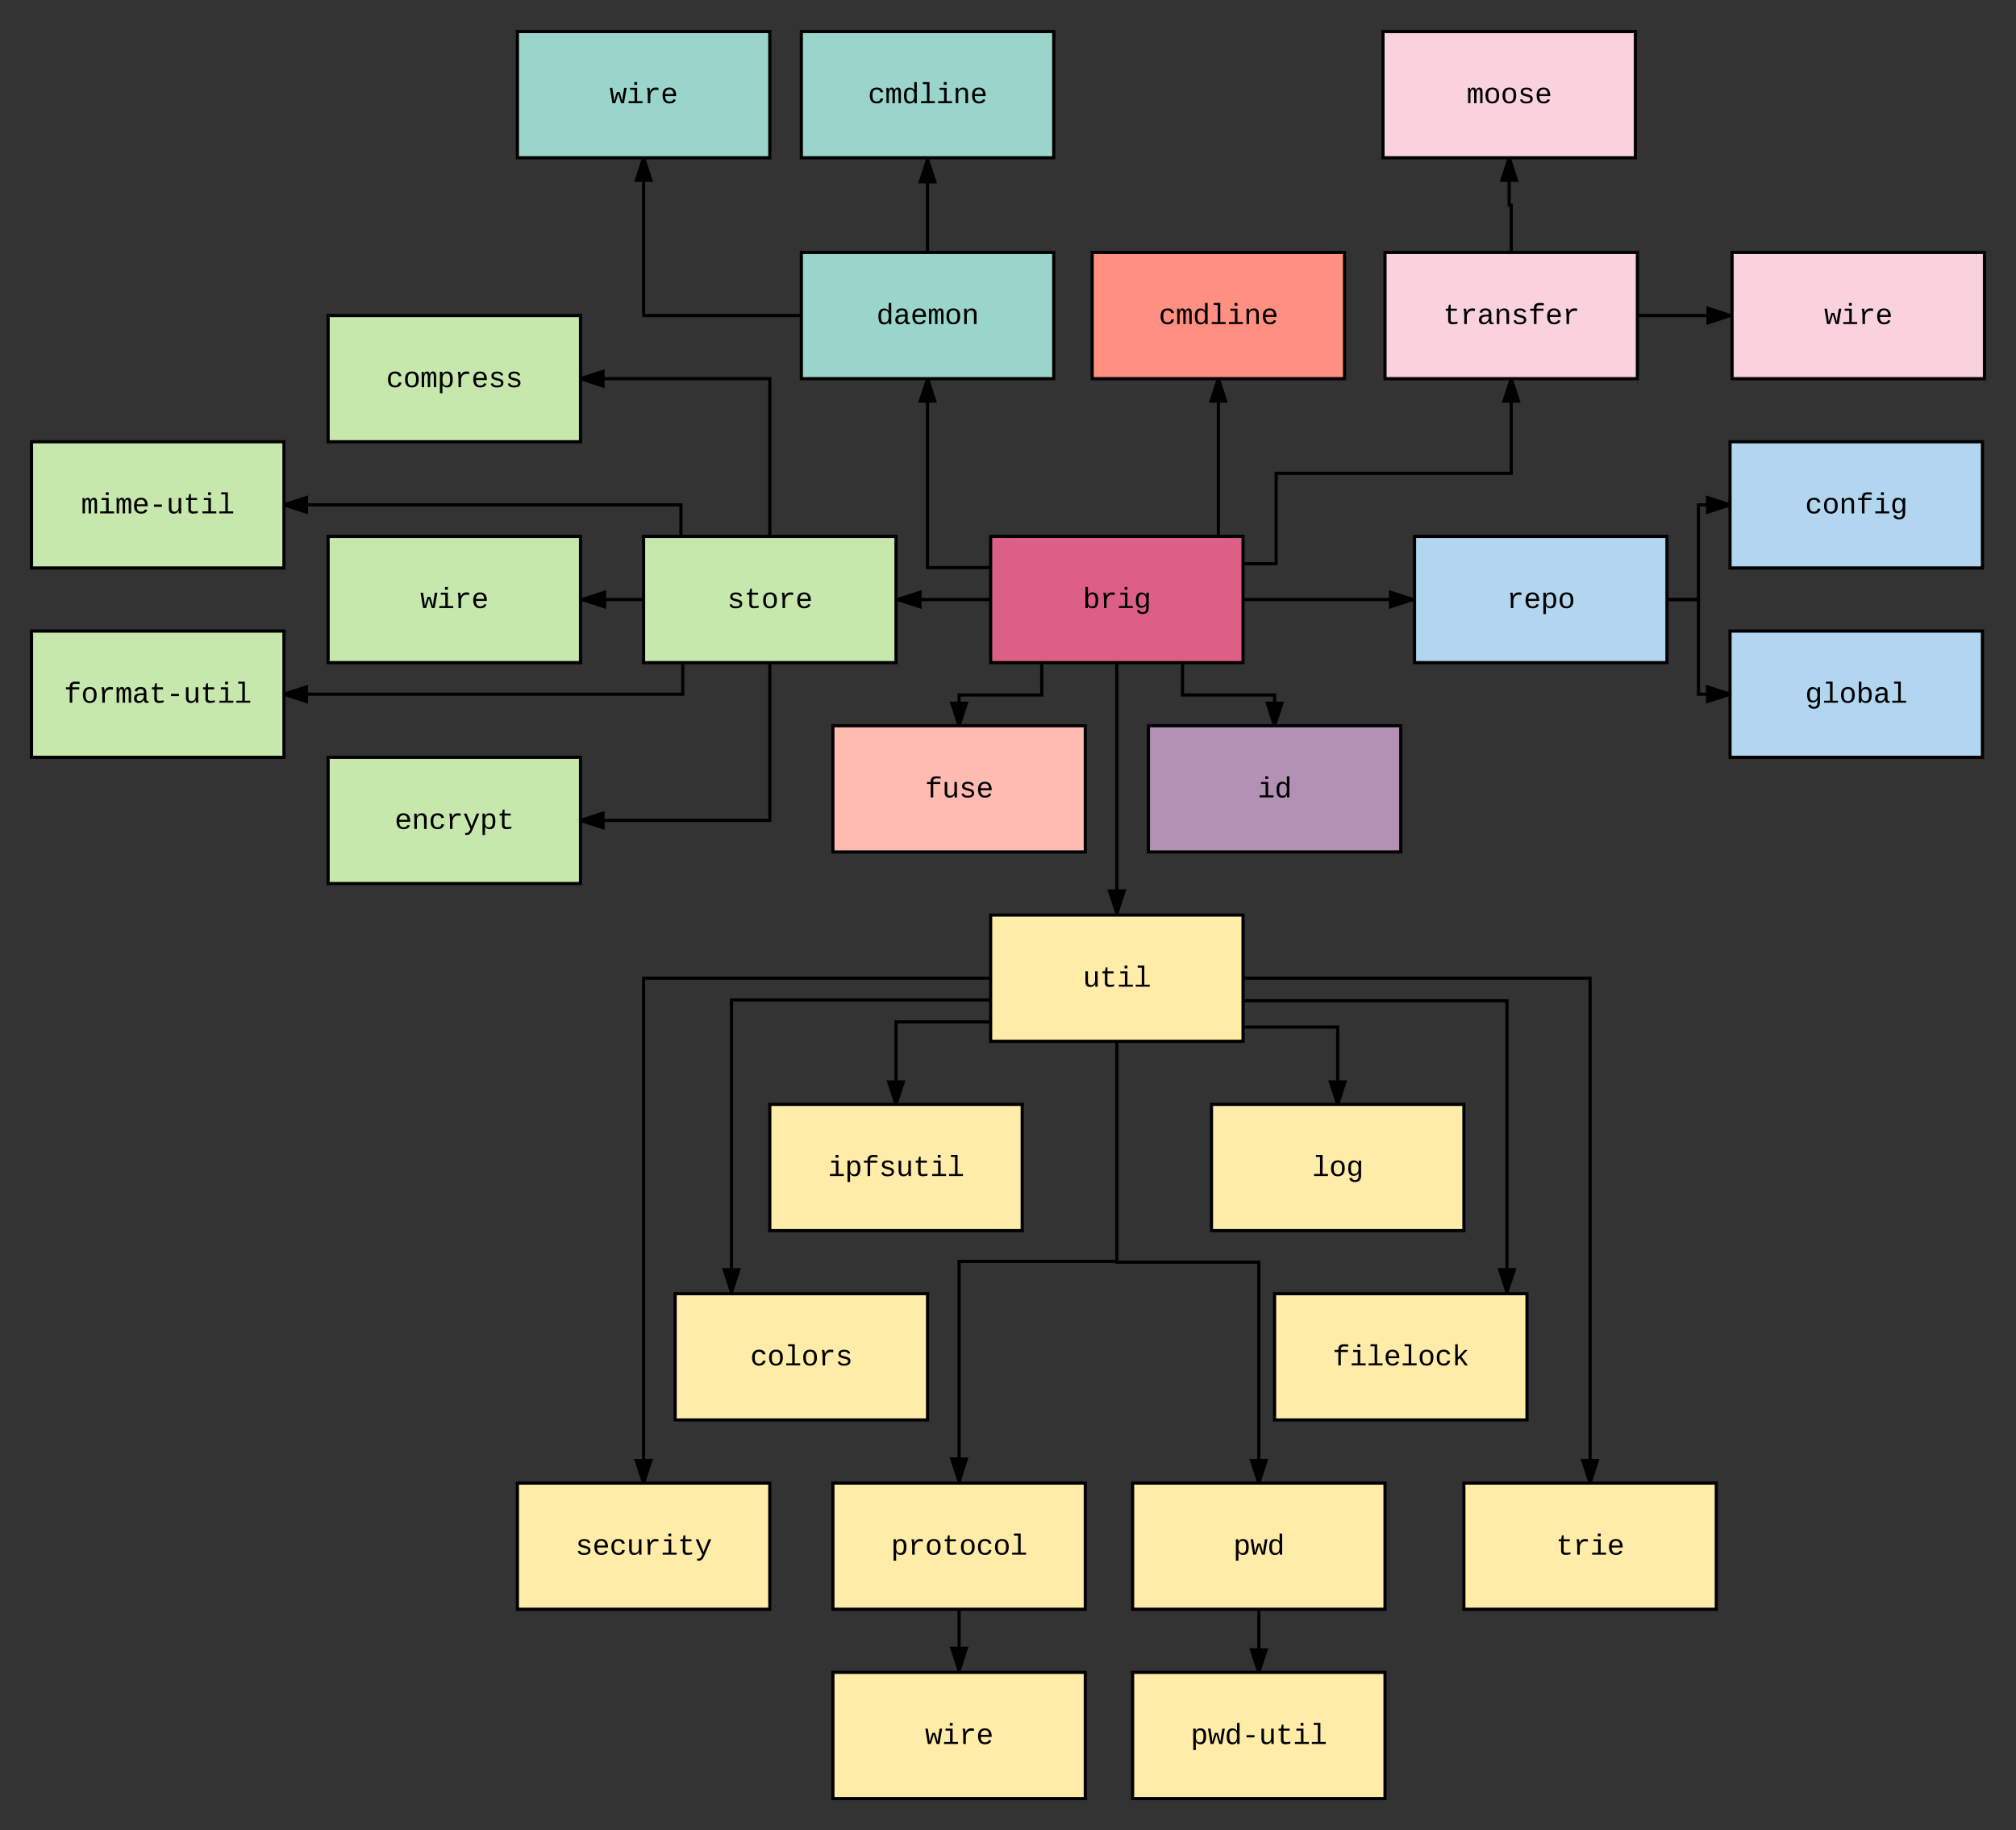 <svg xmlns="http://www.w3.org/2000/svg" xmlns:xlink="http://www.w3.org/1999/xlink" width="1278" height="1160"><rect width="100%" height="100%" fill="#333333" stroke="none"/><g transform="translate(-12 -80)"><path d="M640 420h160v80H640z" stroke="#000" stroke-width="2" fill="#de5f85"/><use xlink:href="#a" transform="matrix(1,0,0,1,645,425) translate(53.396 40.396)"/><path d="M1110 240h160v80h-160z" stroke="#000" stroke-width="2" fill="#f9d2de"/><use xlink:href="#b" transform="matrix(1,0,0,1,1115,245) translate(53.396 40.396)"/><path d="M420 420h160v80H420z" stroke="#000" stroke-width="2" fill="#c7e8ac"/><use xlink:href="#c" transform="matrix(1,0,0,1,425,425) translate(47.996 40.396)"/><path d="M640 660h160v80H640z" stroke="#000" stroke-width="2" fill="#ffeca9"/><use xlink:href="#d" transform="matrix(1,0,0,1,645,665) translate(53.396 40.396)"/><path d="M520 240h160v80H520z" stroke="#000" stroke-width="2" fill="#99d5ca"/><use xlink:href="#e" transform="matrix(1,0,0,1,525,245) translate(42.595 40.396)"/><path d="M890 240h160v80H890z" stroke="#000" stroke-width="2" fill="#f9d2de"/><use xlink:href="#f" transform="matrix(1,0,0,1,895,245) translate(31.793 40.396)"/><path d="M540 540h160v80H540z" stroke="#000" stroke-width="2" fill="#ffbbb1"/><use xlink:href="#g" transform="matrix(1,0,0,1,545,545) translate(53.396 40.396)"/><path d="M740 540h160v80H740z" stroke="#000" stroke-width="2" fill="#b391b5"/><use xlink:href="#h" transform="matrix(1,0,0,1,745,545) translate(64.198 40.396)"/><path d="M340 1020h160v80H340z" stroke="#000" stroke-width="2" fill="#ffeca9"/><use xlink:href="#i" transform="matrix(1,0,0,1,345,1025) translate(31.793 40.396)"/><path d="M940 1020h160v80H940z" stroke="#000" stroke-width="2" fill="#ffeca9"/><use xlink:href="#j" transform="matrix(1,0,0,1,945,1025) translate(53.396 40.396)"/><path d="M440 900h160v80H440z" stroke="#000" stroke-width="2" fill="#ffeca9"/><use xlink:href="#k" transform="matrix(1,0,0,1,445,905) translate(42.595 40.396)"/><path d="M820 900h160v80H820z" stroke="#000" stroke-width="2" fill="#ffeca9"/><use xlink:href="#l" transform="matrix(1,0,0,1,825,905) translate(31.793 40.396)"/><path d="M540 1020h160v80H540z" stroke="#000" stroke-width="2" fill="#ffeca9"/><use xlink:href="#m" transform="matrix(1,0,0,1,545,1025) translate(31.793 40.396)"/><path d="M720 740v139.5H620V1019" stroke="#000" stroke-width="2" fill="none"/><path d="M620 1019l-4.64-14.27h9.28z"/><path d="M620.73 1020h-1.46l-5.28-16.27h12zm-4-14.27l3.27 10.03 3.26-10.03z"/><path d="M640 700H420v320" stroke="#000" stroke-width="2" fill="none"/><path d="M420 1020l-4.64-14.27h9.28z"/><path d="M421.05 1020h-2.1l-4.96-15.27h12zm-4.3-13.27l3.25 10.03 3.26-10.03z"/><path d="M800 700h220v320" stroke="#000" stroke-width="2" fill="none"/><path d="M1020 1020l-4.64-14.27h9.28z"/><path d="M1021.05 1020h-2.1l-4.96-15.27h12zm-4.3-13.27l3.25 10.03 3.26-10.03z"/><path d="M540 1140h160v80H540z" stroke="#000" stroke-width="2" fill="#ffeca9"/><use xlink:href="#b" transform="matrix(1,0,0,1,545,1145) translate(53.396 40.396)"/><path d="M888.72 100h160v80h-160z" stroke="#000" stroke-width="2" fill="#f9d2de"/><use xlink:href="#n" transform="matrix(1,0,0,1,893.717,105) translate(47.996 40.396)"/><path d="M908.72 420h160v80h-160z" stroke="#000" stroke-width="2" fill="#b2d6ef"/><use xlink:href="#o" transform="matrix(1,0,0,1,913.717,425) translate(53.396 40.396)"/><path d="M1050 280h59" stroke="#000" stroke-width="2" fill="none"/><path d="M1109 280l-14.27 4.64v-9.28z"/><path d="M1110 279.27v1.46l-16.27 5.28v-12zm-14.27 4l10.03-3.27-10.03-3.26z"/><path d="M970 240v-30h-1.28v-30" stroke="#000" stroke-width="2" fill="none"/><path d="M973.35 194.27h-9.27l4.64-14.27z"/><path d="M974.73 195.27H962.7l4.97-15.27h2.1zm-9.27-2h6.52l-3.26-10.03z"/><path d="M620 1100v39" stroke="#000" stroke-width="2" fill="none"/><path d="M620 1139l-4.64-14.27h9.28z"/><path d="M620.73 1140h-1.46l-5.28-16.27h12zm-4-14.27l3.27 10.03 3.26-10.03z"/><path d="M780 780h160v80H780z" stroke="#000" stroke-width="2" fill="#ffeca9"/><use xlink:href="#p" transform="matrix(1,0,0,1,785,785) translate(58.797 40.396)"/><path d="M500 780h160v80H500z" stroke="#000" stroke-width="2" fill="#ffeca9"/><use xlink:href="#q" transform="matrix(1,0,0,1,505,785) translate(31.793 40.396)"/><path d="M639 727.7h-59V780" stroke="#000" stroke-width="2" fill="none"/><path d="M640 728.7h-1v-2h1zM580 780l-4.64-14.27h9.28z"/><path d="M581.05 780h-2.1L574 764.73h12zm-4.3-13.27l3.25 10.03 3.26-10.03z"/><path d="M801 731h59v49" stroke="#000" stroke-width="2" fill="none"/><path d="M801 732h-1v-2h1zM860 780l-4.64-14.27h9.28z"/><path d="M861.05 780h-2.1L854 764.73h12zm-4.3-13.27l3.25 10.03 3.26-10.03z"/><path d="M639 713.8H475.72V899" stroke="#000" stroke-width="2" fill="none"/><path d="M640 714.8h-1v-2h1zM475.72 899l-4.63-14.27h9.26z"/><path d="M476.45 900H475l-5.3-16.27h12.03zm-4-14.27l3.27 10.03 3.26-10.03z"/><path d="M801 714.32h166.33V899" stroke="#000" stroke-width="2" fill="none"/><path d="M801 715.32h-1v-2h1zM967.33 899l-4.64-14.27h9.26z"/><path d="M968.06 900h-1.46l-5.28-16.27h12.02zm-4-14.27l3.27 10.03 3.26-10.03z"/><path d="M730 1020h160v80H730z" stroke="#000" stroke-width="2" fill="#ffeca9"/><use xlink:href="#r" transform="matrix(1,0,0,1,735,1025) translate(58.797 40.396)"/><path d="M730 1140h160v80H730z" stroke="#000" stroke-width="2" fill="#ffeca9"/><use xlink:href="#s" transform="matrix(1,0,0,1,735,1145) translate(31.793 40.396)"/><path d="M720 740v140h90v140" stroke="#000" stroke-width="2" fill="none"/><path d="M810 1020l-4.64-14.27h9.28z"/><path d="M811.05 1020h-2.1l-4.96-15.27h12zm-4.3-13.27l3.25 10.03 3.26-10.03z"/><path d="M810 1100v40" stroke="#000" stroke-width="2" fill="none"/><path d="M810 1140l-4.64-14.27h9.28z"/><path d="M811.05 1140h-2.1l-4.96-15.27h12zm-4.3-13.27l3.25 10.03 3.26-10.03z"/><path d="M220 280h160v80H220z" stroke="#000" stroke-width="2" fill="#c7e8ac"/><use xlink:href="#t" transform="matrix(1,0,0,1,225,285) translate(31.793 40.396)"/><path d="M32 360h160v80H32z" stroke="#000" stroke-width="2" fill="#c7e8ac"/><use xlink:href="#u" transform="matrix(1,0,0,1,37,365) translate(26.392 40.396)"/><path d="M220 420h160v80H220z" stroke="#000" stroke-width="2" fill="#c7e8ac"/><use xlink:href="#b" transform="matrix(1,0,0,1,225,425) translate(53.396 40.396)"/><path d="M32 480h160v80H32z" stroke="#000" stroke-width="2" fill="#c7e8ac"/><use xlink:href="#v" transform="matrix(1,0,0,1,37,485) translate(15.59 40.396)"/><path d="M220 560h160v80H220z" stroke="#000" stroke-width="2" fill="#c7e8ac"/><use xlink:href="#w" transform="matrix(1,0,0,1,225,565) translate(37.194 40.396)"/><path d="M420 460h-39" stroke="#000" stroke-width="2" fill="none"/><path d="M395.27 464.64L381 460l14.27-4.64z"/><path d="M396.27 466L380 460.74v-1.46l16.27-5.28zm-12.03-6l10.03 3.26v-6.52z"/><path d="M443.66 419v-19H192" stroke="#000" stroke-width="2" fill="none"/><path d="M444.66 420h-2v-1h2zM206.27 404.64L192 400l14.27-4.64z"/><path d="M207.27 406L192 401.06v-2.1l15.27-4.96zm-12.03-6l10.03 3.26v-6.52z"/><path d="M444.8 501v19H192" stroke="#000" stroke-width="2" fill="none"/><path d="M445.8 501h-2v-1h2zM206.27 524.64L192 520l14.27-4.64z"/><path d="M207.27 526L192 521.06v-2.1l15.27-4.96zm-12.03-6l10.03 3.26v-6.52z"/><path d="M500 420V320H380" stroke="#000" stroke-width="2" fill="none"/><path d="M394.27 324.64L380 320l14.27-4.64z"/><path d="M395.27 326L380 321.06v-2.1l15.27-4.96zm-12.03-6l10.03 3.26v-6.52z"/><path d="M500 500v100H380" stroke="#000" stroke-width="2" fill="none"/><path d="M394.27 604.64L380 600l14.27-4.64z"/><path d="M395.27 606L380 601.06v-2.1l15.27-4.96zm-12.03-6l10.03 3.26v-6.52z"/><path d="M801 437.32h20V380h149v-60" stroke="#000" stroke-width="2" fill="none"/><path d="M801 438.32h-1v-2h1zM974.64 334.27h-9.28L970 320z"/><path d="M976 335.27h-12l4.95-15.27h2.1zm-9.26-2h6.52L970 323.24z"/><path d="M639 439.74h-39V320" stroke="#000" stroke-width="2" fill="none"/><path d="M640 440.74h-1v-2h1zM604.64 334.27h-9.28L600 320z"/><path d="M606 335.27h-12l4.95-15.27h2.1zm-9.26-2h6.52L600 323.24z"/><path d="M640 460h-59" stroke="#000" stroke-width="2" fill="none"/><path d="M595.27 464.64L581 460l14.27-4.64z"/><path d="M596.27 466L580 460.74v-1.46l16.27-5.28zm-12.03-6l10.03 3.26v-6.52z"/><path d="M720 500v159" stroke="#000" stroke-width="2" fill="none"/><path d="M720 659l-4.64-14.27h9.28z"/><path d="M720.73 660h-1.46L714 643.73h12zm-4-14.27l3.27 10.03 3.26-10.03z"/><path d="M340 100h160v80H340z" stroke="#000" stroke-width="2" fill="#99d5ca"/><use xlink:href="#b" transform="matrix(1,0,0,1,345,105) translate(53.396 40.396)"/><path d="M1108.72 360h160v80h-160z" stroke="#000" stroke-width="2" fill="#b2d6ef"/><use xlink:href="#x" transform="matrix(1,0,0,1,1113.717,365) translate(42.595 40.396)"/><path d="M1108.72 480h160v80h-160z" stroke="#000" stroke-width="2" fill="#b2d6ef"/><use xlink:href="#y" transform="matrix(1,0,0,1,1113.717,485) translate(42.595 40.396)"/><path d="M800 460h107.72" stroke="#000" stroke-width="2" fill="none"/><path d="M907.72 460l-14.27 4.64v-9.28z"/><path d="M908.72 459.27v1.46L892.45 466v-12zm-14.27 4l10.03-3.27-10.03-3.26z"/><path d="M1068.72 460h20v-60h20" stroke="#000" stroke-width="2" fill="none"/><path d="M1108.72 400l-14.27 4.64v-9.28z"/><path d="M1108.72 398.95v2.1l-15.27 4.96v-12zm-13.27 4.3l10.03-3.25-10.03-3.26z"/><path d="M1068.72 460h20v60h20" stroke="#000" stroke-width="2" fill="none"/><path d="M1108.72 520l-14.27 4.64v-9.28z"/><path d="M1108.72 518.95v2.1l-15.27 4.96v-12zm-13.27 4.3l10.03-3.25-10.03-3.26z"/><path d="M520 100h160v80H520z" stroke="#000" stroke-width="2" fill="#99d5ca"/><use xlink:href="#z" transform="matrix(1,0,0,1,525,105) translate(37.194 40.396)"/><path d="M520 280H420V180" stroke="#000" stroke-width="2" fill="none"/><path d="M424.64 194.27h-9.28L420 180z"/><path d="M426 195.27h-12l4.95-15.27h2.1zm-9.26-2h6.52L420 183.24z"/><path d="M600 240v-59" stroke="#000" stroke-width="2" fill="none"/><path d="M604.64 195.27h-9.28L600 181z"/><path d="M606 196.27h-12l5.27-16.27h1.46zm-9.26-2h6.52L600 184.24z"/><path d="M704.36 240h160v80h-160z" stroke="#000" stroke-width="2" fill="#ff8f80"/><use xlink:href="#z" transform="matrix(1,0,0,1,709.358,245) translate(37.194 40.396)"/><path d="M784.36 419v-99" stroke="#000" stroke-width="2" fill="none"/><path d="M785.36 420h-2v-1h2zM789 334.27h-9.28l4.64-14.27z"/><path d="M790.37 335.27h-12.02L783.3 320h2.1zm-9.27-2h6.52l-3.26-10.03z"/><path d="M672.4 501v19.5H620V540" stroke="#000" stroke-width="2" fill="none"/><path d="M673.4 501h-2v-1h2zM620 540l-4.64-14.27h9.28z"/><path d="M621.05 540h-2.1L614 524.73h12zm-4.3-13.27l3.25 10.03 3.26-10.03z"/><path d="M761.62 501v19.5H820V540" stroke="#000" stroke-width="2" fill="none"/><path d="M762.62 501h-2v-1h2zM820 540l-4.64-14.27h9.28z"/><path d="M821.05 540h-2.1L814 524.73h12zm-4.3-13.27l3.25 10.03 3.26-10.03z"/><defs><path d="M365-904c58-129 161-200 334-200 130 0 228 46 293 138s98 233 98 420c0 189-34 331-102 425S824 20 698 20c-170 0-275-64-336-184 0 55-3 116-9 164H179c5-68 6-147 6-223v-1261h180c-2 193 4 394-4 580h4zm283 791c221 0 256-197 256-427 0-229-34-425-254-425-236 0-285 195-285 441 0 237 53 411 283 411" id="A"/><path d="M839-1102c70 0 148 7 206 17v167c-112-18-268-36-363 15-129 69-208 203-208 395V0H294c-10-367 32-789-52-1082h171c21 75 41 161 48 250h5c67-152 152-270 373-270" id="B"/><path d="M745-142h380V0H143v-142h422v-798H246v-142h499v940zM545-1292v-192h200v192H545" id="C"/><path d="M1048-32c-2 300-135 456-433 456-222-1-358-88-400-267l184-25c22 99 100 157 222 156 184-2 248-125 248-315 0-64 3-133-2-194C807-100 706-13 524-12c-306 0-381-228-381-537 0-318 85-550 400-550 164 0 271 83 325 202h3c1-60 3-134 12-185h171c-13 339-4 702-6 1050zM585-145c210-8 284-178 284-406 0-192-52-331-177-392-33-16-69-22-104-22-223 2-259 184-259 414 0 229 31 415 256 406" id="D"/><g id="a"><use transform="matrix(0.009,0,0,0.009,0,0)" xlink:href="#A"/><use transform="matrix(0.009,0,0,0.009,10.802,0)" xlink:href="#B"/><use transform="matrix(0.009,0,0,0.009,21.604,0)" xlink:href="#C"/><use transform="matrix(0.009,0,0,0.009,32.405,0)" xlink:href="#D"/></g><path d="M1018 0H814c-67-224-138-444-200-673C552-442 476-224 407 0H204L21-1082h178c43 310 105 601 126 933 54-225 128-425 193-638h193c63 212 134 415 185 638 22-336 90-622 136-933h176" id="E"/><path d="M617-1102c355 0 481 238 477 599H322c5 222 84 388 301 388 144 0 244-59 284-166l158 45C1002-72 854 20 623 20c-342 0-490-220-490-568 0-346 151-554 484-554zm291 461c-18-192-90-328-289-328-194 0-287 128-295 328h584" id="F"/><g id="b"><use transform="matrix(0.009,0,0,0.009,0,0)" xlink:href="#E"/><use transform="matrix(0.009,0,0,0.009,10.802,0)" xlink:href="#C"/><use transform="matrix(0.009,0,0,0.009,21.604,0)" xlink:href="#B"/><use transform="matrix(0.009,0,0,0.009,32.405,0)" xlink:href="#F"/></g><path d="M873-819c-18-114-119-146-250-146-163 0-245 50-245 151 0 151 170 148 294 185 182 54 388 94 388 320 0 240-189 325-439 329-245 4-410-69-454-268l159-31c24 133 136 168 295 165 144-2 270-31 270-171 0-164-195-160-331-202-167-52-350-87-350-299 0-218 173-315 413-313 220 2 373 77 412 260" id="G"/><path d="M682 16c-209 0-323-80-324-285v-671H190v-142h170l58-282h120v282h432v142H538v652c2 114 60 155 182 155 106 0 209-16 297-34v137C921-4 806 16 682 16" id="H"/><path d="M615-1102c343 0 484 203 482 560-1 347-147 562-488 562-336 0-475-219-479-562-4-349 156-560 485-560zm-8 989c240 0 301-180 301-429 0-245-55-427-290-427-236 0-299 181-299 427 0 243 61 429 288 429" id="I"/><g id="c"><use transform="matrix(0.009,0,0,0.009,0,0)" xlink:href="#G"/><use transform="matrix(0.009,0,0,0.009,10.802,0)" xlink:href="#H"/><use transform="matrix(0.009,0,0,0.009,21.604,0)" xlink:href="#I"/><use transform="matrix(0.009,0,0,0.009,32.405,0)" xlink:href="#B"/><use transform="matrix(0.009,0,0,0.009,43.207,0)" xlink:href="#F"/></g><path d="M528 20c-247 0-343-132-343-381v-721h180v686c-4 177 45 284 224 277 194-8 279-136 279-336v-627h181c3 360-6 732 6 1082H885c-4-54-7-126-8-185h-3C809-64 714 20 528 20" id="J"/><path d="M736-142h380V0H134v-142h422v-1200H267v-142h469v1342" id="K"/><g id="d"><use transform="matrix(0.009,0,0,0.009,0,0)" xlink:href="#J"/><use transform="matrix(0.009,0,0,0.009,10.802,0)" xlink:href="#H"/><use transform="matrix(0.009,0,0,0.009,21.604,0)" xlink:href="#C"/><use transform="matrix(0.009,0,0,0.009,32.405,0)" xlink:href="#K"/></g><path d="M865-914c-3-187-2-380-2-570h180v1261c0 76 1 155 6 223H877c-8-49-9-116-10-174h-5C801-44 708 26 530 26c-135 0-234-46-297-139s-95-232-95-419c0-377 131-566 392-566 176 0 271 63 335 184zm-286-51c-222 0-255 197-255 427 0 229 31 425 253 425 237 0 286-195 286-441 0-238-52-411-284-411" id="L"/><path d="M1000-272c3 95 12 159 101 161 21 0 41-3 59-7V-6c-44 10-86 16-139 16-141 2-191-84-197-217h-6C748-76 648 20 446 20c-207 0-318-120-318-322 0-266 194-348 454-354l236-4c12-191-40-305-222-305-140 0-220 47-232 172l-188-17c33-204 181-292 423-292 255 0 401 118 401 364v466zm-683-27c0 109 63 184 175 182 166-3 259-96 306-217 24-65 20-120 20-200-232 7-501-28-501 235" id="M"/><path d="M904-1102c199 0 220 177 220 381V0H956v-686c-3-114 0-215-60-264-70-33-125-4-158 71-26 56-39 140-39 252V0H531v-686c-3-114-1-215-61-264-78-41-136 24-157 84-24 69-39 159-39 259V0H105c-3-360 6-732-6-1082h149c6 50 3 123 8 175 36-100 83-195 216-195 135 0 166 79 196 196 42-105 93-196 236-196" id="N"/><path d="M706-1102c241 0 344 136 343 381V0H868v-695c1-168-57-273-220-268-190 6-283 138-283 336V0H185c-3-360 6-732-6-1082h170c4 54 7 126 8 185h3c63-121 164-204 346-205" id="O"/><g id="e"><use transform="matrix(0.009,0,0,0.009,0,0)" xlink:href="#L"/><use transform="matrix(0.009,0,0,0.009,10.802,0)" xlink:href="#M"/><use transform="matrix(0.009,0,0,0.009,21.604,0)" xlink:href="#F"/><use transform="matrix(0.009,0,0,0.009,32.405,0)" xlink:href="#N"/><use transform="matrix(0.009,0,0,0.009,43.207,0)" xlink:href="#I"/><use transform="matrix(0.009,0,0,0.009,54.009,0)" xlink:href="#O"/></g><path d="M839-1335c-182-6-269 67-259 253h491v142H580V0H400v-940H138v-142h262c-15-293 132-408 418-402 94 2 200 7 281 21v145c-75-10-177-14-260-17" id="P"/><g id="f"><use transform="matrix(0.009,0,0,0.009,0,0)" xlink:href="#H"/><use transform="matrix(0.009,0,0,0.009,10.802,0)" xlink:href="#B"/><use transform="matrix(0.009,0,0,0.009,21.604,0)" xlink:href="#M"/><use transform="matrix(0.009,0,0,0.009,32.405,0)" xlink:href="#O"/><use transform="matrix(0.009,0,0,0.009,43.207,0)" xlink:href="#G"/><use transform="matrix(0.009,0,0,0.009,54.009,0)" xlink:href="#P"/><use transform="matrix(0.009,0,0,0.009,64.811,0)" xlink:href="#F"/><use transform="matrix(0.009,0,0,0.009,75.612,0)" xlink:href="#B"/></g><g id="g"><use transform="matrix(0.009,0,0,0.009,0,0)" xlink:href="#P"/><use transform="matrix(0.009,0,0,0.009,10.802,0)" xlink:href="#J"/><use transform="matrix(0.009,0,0,0.009,21.604,0)" xlink:href="#G"/><use transform="matrix(0.009,0,0,0.009,32.405,0)" xlink:href="#F"/></g><g id="h"><use transform="matrix(0.009,0,0,0.009,0,0)" xlink:href="#C"/><use transform="matrix(0.009,0,0,0.009,10.802,0)" xlink:href="#L"/></g><path d="M631 20c-350 0-501-215-501-562 0-355 162-560 502-560 250 0 399 118 446 323l-192 14c-23-124-109-196-262-196-242 0-305 171-305 415 1 245 61 427 304 427 151 0 248-77 267-215l190 12C1039-107 883 20 631 20" id="Q"/><path d="M168 279c222 39 310-114 368-290L66-1082h192c120 299 249 590 362 896 115-301 235-597 351-896h190L705 0c-65 164-130 320-275 396-67 36-177 35-262 18V279" id="R"/><g id="i"><use transform="matrix(0.009,0,0,0.009,0,0)" xlink:href="#G"/><use transform="matrix(0.009,0,0,0.009,10.802,0)" xlink:href="#F"/><use transform="matrix(0.009,0,0,0.009,21.604,0)" xlink:href="#Q"/><use transform="matrix(0.009,0,0,0.009,32.405,0)" xlink:href="#J"/><use transform="matrix(0.009,0,0,0.009,43.207,0)" xlink:href="#B"/><use transform="matrix(0.009,0,0,0.009,54.009,0)" xlink:href="#C"/><use transform="matrix(0.009,0,0,0.009,64.811,0)" xlink:href="#H"/><use transform="matrix(0.009,0,0,0.009,75.612,0)" xlink:href="#R"/></g><g id="j"><use transform="matrix(0.009,0,0,0.009,0,0)" xlink:href="#H"/><use transform="matrix(0.009,0,0,0.009,10.802,0)" xlink:href="#B"/><use transform="matrix(0.009,0,0,0.009,21.604,0)" xlink:href="#C"/><use transform="matrix(0.009,0,0,0.009,32.405,0)" xlink:href="#F"/></g><g id="k"><use transform="matrix(0.009,0,0,0.009,0,0)" xlink:href="#Q"/><use transform="matrix(0.009,0,0,0.009,10.802,0)" xlink:href="#I"/><use transform="matrix(0.009,0,0,0.009,21.604,0)" xlink:href="#K"/><use transform="matrix(0.009,0,0,0.009,32.405,0)" xlink:href="#I"/><use transform="matrix(0.009,0,0,0.009,43.207,0)" xlink:href="#B"/><use transform="matrix(0.009,0,0,0.009,54.009,0)" xlink:href="#G"/></g><path d="M914 0L548-499l-132 98V0H236v-1484h180v927l475-525h211L663-617 1125 0H914" id="S"/><g id="l"><use transform="matrix(0.009,0,0,0.009,0,0)" xlink:href="#P"/><use transform="matrix(0.009,0,0,0.009,10.802,0)" xlink:href="#C"/><use transform="matrix(0.009,0,0,0.009,21.604,0)" xlink:href="#K"/><use transform="matrix(0.009,0,0,0.009,32.405,0)" xlink:href="#F"/><use transform="matrix(0.009,0,0,0.009,43.207,0)" xlink:href="#K"/><use transform="matrix(0.009,0,0,0.009,54.009,0)" xlink:href="#I"/><use transform="matrix(0.009,0,0,0.009,64.811,0)" xlink:href="#Q"/><use transform="matrix(0.009,0,0,0.009,75.612,0)" xlink:href="#S"/></g><path d="M698-1104c312 3 392 244 392 558 0 315-82 566-392 566-169 0-277-65-331-184h-5c8 188 2 394 4 589H185V-858c0-76-1-156-6-224h175c6 52 9 120 10 178h4c58-122 150-202 330-200zm-49 991c225 0 255-203 255-433 0-225-32-419-253-419-236 0-285 192-285 441 0 237 53 411 283 411" id="T"/><g id="m"><use transform="matrix(0.009,0,0,0.009,0,0)" xlink:href="#T"/><use transform="matrix(0.009,0,0,0.009,10.802,0)" xlink:href="#B"/><use transform="matrix(0.009,0,0,0.009,21.604,0)" xlink:href="#I"/><use transform="matrix(0.009,0,0,0.009,32.405,0)" xlink:href="#H"/><use transform="matrix(0.009,0,0,0.009,43.207,0)" xlink:href="#I"/><use transform="matrix(0.009,0,0,0.009,54.009,0)" xlink:href="#Q"/><use transform="matrix(0.009,0,0,0.009,64.811,0)" xlink:href="#I"/><use transform="matrix(0.009,0,0,0.009,75.612,0)" xlink:href="#K"/></g><g id="n"><use transform="matrix(0.009,0,0,0.009,0,0)" xlink:href="#N"/><use transform="matrix(0.009,0,0,0.009,10.802,0)" xlink:href="#I"/><use transform="matrix(0.009,0,0,0.009,21.604,0)" xlink:href="#I"/><use transform="matrix(0.009,0,0,0.009,32.405,0)" xlink:href="#G"/><use transform="matrix(0.009,0,0,0.009,43.207,0)" xlink:href="#F"/></g><g id="o"><use transform="matrix(0.009,0,0,0.009,0,0)" xlink:href="#B"/><use transform="matrix(0.009,0,0,0.009,10.802,0)" xlink:href="#F"/><use transform="matrix(0.009,0,0,0.009,21.604,0)" xlink:href="#T"/><use transform="matrix(0.009,0,0,0.009,32.405,0)" xlink:href="#I"/></g><g id="p"><use transform="matrix(0.009,0,0,0.009,0,0)" xlink:href="#K"/><use transform="matrix(0.009,0,0,0.009,10.802,0)" xlink:href="#I"/><use transform="matrix(0.009,0,0,0.009,21.604,0)" xlink:href="#D"/></g><g id="q"><use transform="matrix(0.009,0,0,0.009,0,0)" xlink:href="#C"/><use transform="matrix(0.009,0,0,0.009,10.802,0)" xlink:href="#T"/><use transform="matrix(0.009,0,0,0.009,21.604,0)" xlink:href="#P"/><use transform="matrix(0.009,0,0,0.009,32.405,0)" xlink:href="#G"/><use transform="matrix(0.009,0,0,0.009,43.207,0)" xlink:href="#J"/><use transform="matrix(0.009,0,0,0.009,54.009,0)" xlink:href="#H"/><use transform="matrix(0.009,0,0,0.009,64.811,0)" xlink:href="#C"/><use transform="matrix(0.009,0,0,0.009,75.612,0)" xlink:href="#K"/></g><g id="r"><use transform="matrix(0.009,0,0,0.009,0,0)" xlink:href="#T"/><use transform="matrix(0.009,0,0,0.009,10.802,0)" xlink:href="#E"/><use transform="matrix(0.009,0,0,0.009,21.604,0)" xlink:href="#L"/></g><path d="M334-464v-160h560v160H334" id="U"/><g id="s"><use transform="matrix(0.009,0,0,0.009,0,0)" xlink:href="#T"/><use transform="matrix(0.009,0,0,0.009,10.802,0)" xlink:href="#E"/><use transform="matrix(0.009,0,0,0.009,21.604,0)" xlink:href="#L"/><use transform="matrix(0.009,0,0,0.009,32.405,0)" xlink:href="#U"/><use transform="matrix(0.009,0,0,0.009,43.207,0)" xlink:href="#J"/><use transform="matrix(0.009,0,0,0.009,54.009,0)" xlink:href="#H"/><use transform="matrix(0.009,0,0,0.009,64.811,0)" xlink:href="#C"/><use transform="matrix(0.009,0,0,0.009,75.612,0)" xlink:href="#K"/></g><g id="t"><use transform="matrix(0.009,0,0,0.009,0,0)" xlink:href="#Q"/><use transform="matrix(0.009,0,0,0.009,10.802,0)" xlink:href="#I"/><use transform="matrix(0.009,0,0,0.009,21.604,0)" xlink:href="#N"/><use transform="matrix(0.009,0,0,0.009,32.405,0)" xlink:href="#T"/><use transform="matrix(0.009,0,0,0.009,43.207,0)" xlink:href="#B"/><use transform="matrix(0.009,0,0,0.009,54.009,0)" xlink:href="#F"/><use transform="matrix(0.009,0,0,0.009,64.811,0)" xlink:href="#G"/><use transform="matrix(0.009,0,0,0.009,75.612,0)" xlink:href="#G"/></g><g id="u"><use transform="matrix(0.009,0,0,0.009,0,0)" xlink:href="#N"/><use transform="matrix(0.009,0,0,0.009,10.802,0)" xlink:href="#C"/><use transform="matrix(0.009,0,0,0.009,21.604,0)" xlink:href="#N"/><use transform="matrix(0.009,0,0,0.009,32.405,0)" xlink:href="#F"/><use transform="matrix(0.009,0,0,0.009,43.207,0)" xlink:href="#U"/><use transform="matrix(0.009,0,0,0.009,54.009,0)" xlink:href="#J"/><use transform="matrix(0.009,0,0,0.009,64.811,0)" xlink:href="#H"/><use transform="matrix(0.009,0,0,0.009,75.612,0)" xlink:href="#C"/><use transform="matrix(0.009,0,0,0.009,86.414,0)" xlink:href="#K"/></g><g id="v"><use transform="matrix(0.009,0,0,0.009,0,0)" xlink:href="#P"/><use transform="matrix(0.009,0,0,0.009,10.802,0)" xlink:href="#I"/><use transform="matrix(0.009,0,0,0.009,21.604,0)" xlink:href="#B"/><use transform="matrix(0.009,0,0,0.009,32.405,0)" xlink:href="#N"/><use transform="matrix(0.009,0,0,0.009,43.207,0)" xlink:href="#M"/><use transform="matrix(0.009,0,0,0.009,54.009,0)" xlink:href="#H"/><use transform="matrix(0.009,0,0,0.009,64.811,0)" xlink:href="#U"/><use transform="matrix(0.009,0,0,0.009,75.612,0)" xlink:href="#J"/><use transform="matrix(0.009,0,0,0.009,86.414,0)" xlink:href="#H"/><use transform="matrix(0.009,0,0,0.009,97.216,0)" xlink:href="#C"/><use transform="matrix(0.009,0,0,0.009,108.018,0)" xlink:href="#K"/></g><g id="w"><use transform="matrix(0.009,0,0,0.009,0,0)" xlink:href="#F"/><use transform="matrix(0.009,0,0,0.009,10.802,0)" xlink:href="#O"/><use transform="matrix(0.009,0,0,0.009,21.604,0)" xlink:href="#Q"/><use transform="matrix(0.009,0,0,0.009,32.405,0)" xlink:href="#B"/><use transform="matrix(0.009,0,0,0.009,43.207,0)" xlink:href="#R"/><use transform="matrix(0.009,0,0,0.009,54.009,0)" xlink:href="#T"/><use transform="matrix(0.009,0,0,0.009,64.811,0)" xlink:href="#H"/></g><g id="x"><use transform="matrix(0.009,0,0,0.009,0,0)" xlink:href="#Q"/><use transform="matrix(0.009,0,0,0.009,10.802,0)" xlink:href="#I"/><use transform="matrix(0.009,0,0,0.009,21.604,0)" xlink:href="#O"/><use transform="matrix(0.009,0,0,0.009,32.405,0)" xlink:href="#P"/><use transform="matrix(0.009,0,0,0.009,43.207,0)" xlink:href="#C"/><use transform="matrix(0.009,0,0,0.009,54.009,0)" xlink:href="#D"/></g><g id="y"><use transform="matrix(0.009,0,0,0.009,0,0)" xlink:href="#D"/><use transform="matrix(0.009,0,0,0.009,10.802,0)" xlink:href="#K"/><use transform="matrix(0.009,0,0,0.009,21.604,0)" xlink:href="#I"/><use transform="matrix(0.009,0,0,0.009,32.405,0)" xlink:href="#A"/><use transform="matrix(0.009,0,0,0.009,43.207,0)" xlink:href="#M"/><use transform="matrix(0.009,0,0,0.009,54.009,0)" xlink:href="#K"/></g><g id="z"><use transform="matrix(0.009,0,0,0.009,0,0)" xlink:href="#Q"/><use transform="matrix(0.009,0,0,0.009,10.802,0)" xlink:href="#N"/><use transform="matrix(0.009,0,0,0.009,21.604,0)" xlink:href="#L"/><use transform="matrix(0.009,0,0,0.009,32.405,0)" xlink:href="#K"/><use transform="matrix(0.009,0,0,0.009,43.207,0)" xlink:href="#C"/><use transform="matrix(0.009,0,0,0.009,54.009,0)" xlink:href="#O"/><use transform="matrix(0.009,0,0,0.009,64.811,0)" xlink:href="#F"/></g></defs></g></svg>